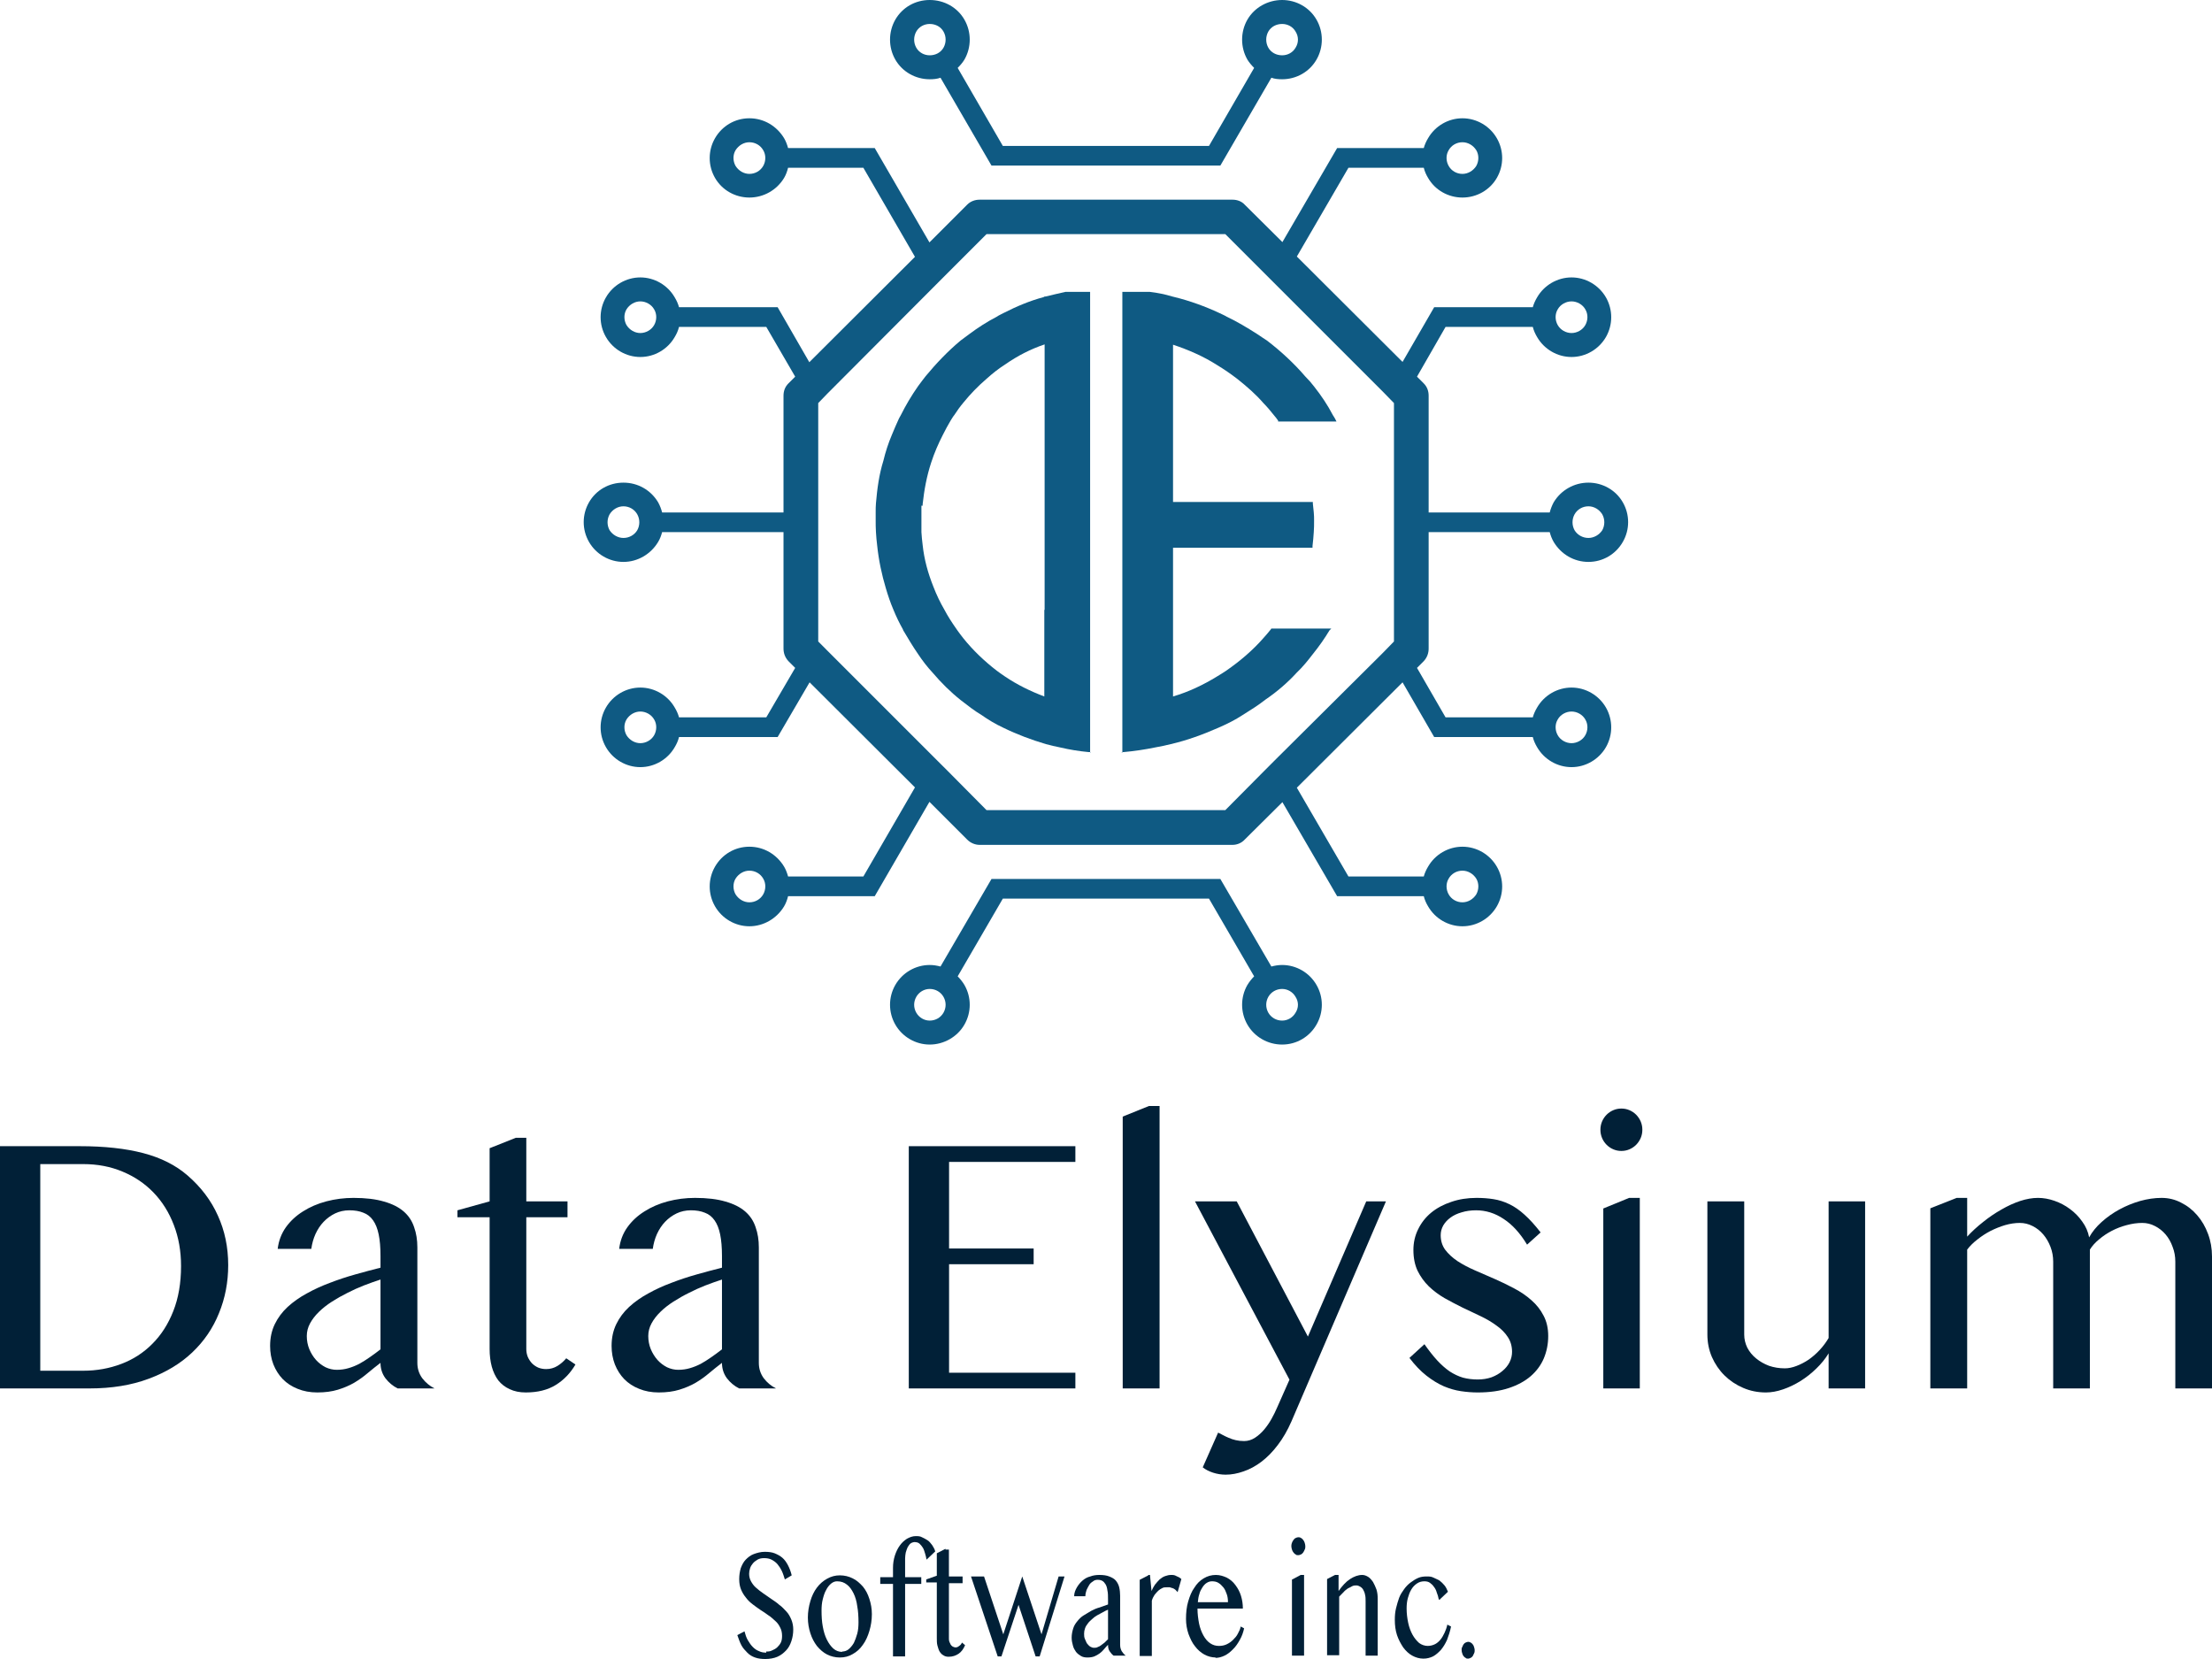 <svg width="72" height="54" viewBox="0 0 72 54" fill="none" xmlns="http://www.w3.org/2000/svg">
<path d="M24.941 53.757C25.001 53.757 25.062 53.757 25.133 53.72C25.193 53.696 25.254 53.66 25.295 53.623C25.345 53.574 25.386 53.526 25.416 53.465C25.446 53.404 25.456 53.331 25.456 53.246C25.456 53.149 25.436 53.052 25.396 52.979C25.355 52.894 25.305 52.821 25.234 52.76C25.163 52.699 25.092 52.626 25.011 52.578C24.93 52.517 24.839 52.456 24.759 52.407C24.668 52.346 24.587 52.286 24.506 52.225C24.425 52.164 24.344 52.091 24.283 52.006C24.212 51.921 24.162 51.836 24.121 51.739C24.081 51.641 24.061 51.532 24.061 51.398C24.061 51.264 24.081 51.155 24.111 51.046C24.152 50.936 24.202 50.839 24.273 50.766C24.344 50.693 24.435 50.62 24.536 50.584C24.637 50.547 24.759 50.511 24.89 50.511C25.011 50.511 25.123 50.523 25.214 50.559C25.305 50.596 25.396 50.644 25.466 50.705C25.537 50.766 25.598 50.851 25.648 50.948C25.699 51.046 25.74 51.155 25.77 51.277L25.547 51.41C25.517 51.313 25.487 51.216 25.446 51.131C25.406 51.046 25.355 50.973 25.305 50.912C25.254 50.851 25.183 50.803 25.113 50.766C25.042 50.73 24.961 50.717 24.87 50.717C24.789 50.717 24.718 50.73 24.657 50.766C24.597 50.803 24.546 50.839 24.506 50.888C24.465 50.936 24.435 50.985 24.415 51.046C24.394 51.106 24.384 51.167 24.384 51.228C24.384 51.313 24.405 51.398 24.445 51.471C24.485 51.544 24.536 51.617 24.607 51.678C24.678 51.739 24.748 51.799 24.839 51.86C24.93 51.921 25.011 51.982 25.102 52.043C25.193 52.103 25.285 52.164 25.365 52.237C25.456 52.298 25.527 52.383 25.598 52.456C25.669 52.529 25.719 52.626 25.76 52.723C25.8 52.821 25.82 52.93 25.82 53.039C25.82 53.173 25.8 53.295 25.76 53.416C25.719 53.538 25.669 53.635 25.588 53.72C25.507 53.805 25.416 53.878 25.305 53.927C25.193 53.976 25.052 54 24.91 54C24.789 54 24.678 53.988 24.576 53.951C24.475 53.915 24.394 53.866 24.324 53.793C24.253 53.72 24.182 53.647 24.131 53.55C24.081 53.453 24.041 53.343 24 53.222L24.233 53.1C24.263 53.21 24.293 53.307 24.344 53.392C24.394 53.477 24.445 53.55 24.506 53.611C24.566 53.672 24.637 53.72 24.708 53.745C24.779 53.781 24.86 53.793 24.941 53.793V53.757Z" fill="#012037"/>
<path d="M27.337 53.951C27.186 53.951 27.044 53.915 26.923 53.854C26.802 53.793 26.69 53.696 26.589 53.574C26.498 53.453 26.427 53.319 26.377 53.161C26.326 53.003 26.296 52.833 26.296 52.65C26.296 52.468 26.326 52.286 26.377 52.115C26.427 51.945 26.498 51.799 26.589 51.678C26.68 51.556 26.791 51.459 26.923 51.386C27.054 51.313 27.186 51.277 27.337 51.277C27.489 51.277 27.631 51.313 27.752 51.374C27.884 51.435 27.985 51.532 28.086 51.641C28.177 51.751 28.248 51.885 28.298 52.043C28.349 52.201 28.379 52.359 28.379 52.541C28.379 52.736 28.349 52.918 28.298 53.088C28.248 53.258 28.177 53.416 28.086 53.538C27.995 53.672 27.884 53.769 27.752 53.842C27.631 53.915 27.489 53.951 27.337 53.951ZM27.408 53.757C27.489 53.757 27.56 53.733 27.621 53.684C27.681 53.635 27.742 53.562 27.793 53.477C27.833 53.392 27.874 53.283 27.904 53.173C27.934 53.064 27.944 52.93 27.944 52.809C27.944 52.626 27.934 52.444 27.904 52.286C27.884 52.128 27.843 51.982 27.782 51.86C27.722 51.739 27.651 51.641 27.57 51.581C27.479 51.508 27.378 51.471 27.247 51.471C27.176 51.471 27.115 51.495 27.054 51.544C26.994 51.593 26.933 51.666 26.892 51.751C26.842 51.836 26.812 51.933 26.781 52.055C26.751 52.164 26.741 52.298 26.741 52.419C26.741 52.602 26.751 52.784 26.781 52.942C26.812 53.112 26.852 53.246 26.913 53.368C26.973 53.489 27.044 53.587 27.125 53.66C27.206 53.733 27.307 53.769 27.418 53.769L27.408 53.757Z" fill="#012037"/>
<path d="M29.755 50.194C29.755 50.194 29.674 50.207 29.633 50.243C29.593 50.28 29.573 50.316 29.542 50.365C29.522 50.413 29.502 50.462 29.482 50.535C29.472 50.596 29.461 50.657 29.461 50.73V51.337H29.987V51.556H29.461V53.915H29.067V51.556H28.652V51.337H29.067V51.033C29.067 50.888 29.087 50.766 29.128 50.632C29.168 50.511 29.219 50.401 29.29 50.304C29.36 50.207 29.431 50.146 29.522 50.085C29.613 50.036 29.704 50 29.805 50C29.876 50 29.947 50 30.008 50.036C30.068 50.061 30.129 50.097 30.19 50.134C30.25 50.17 30.291 50.231 30.341 50.292C30.382 50.353 30.422 50.425 30.442 50.498L30.159 50.766C30.149 50.693 30.129 50.632 30.109 50.559C30.088 50.486 30.068 50.425 30.038 50.377C30.008 50.328 29.967 50.28 29.927 50.243C29.886 50.207 29.826 50.194 29.755 50.194Z" fill="#012037"/>
<path d="M30.776 50.438H30.887V51.313H31.332V51.532H30.887V53.343C30.887 53.343 30.887 53.416 30.908 53.453C30.928 53.489 30.938 53.514 30.948 53.538C30.968 53.562 30.989 53.586 31.019 53.599C31.049 53.611 31.07 53.623 31.1 53.623C31.14 53.623 31.181 53.611 31.221 53.574C31.262 53.55 31.292 53.514 31.312 53.465L31.413 53.55C31.363 53.672 31.292 53.769 31.201 53.83C31.11 53.89 31.009 53.927 30.877 53.927C30.817 53.927 30.756 53.915 30.705 53.878C30.655 53.854 30.614 53.805 30.584 53.757C30.554 53.708 30.534 53.635 30.513 53.562C30.493 53.489 30.493 53.404 30.493 53.319V51.508H30.149V51.41L30.493 51.289V50.559L30.776 50.413V50.438Z" fill="#012037"/>
<path d="M32.03 51.313L32.657 53.197L33.274 51.313L33.901 53.197L34.458 51.313H34.65L33.841 53.915H33.709L33.153 52.237L32.597 53.915H32.475L31.606 51.313H32.03Z" fill="#012037"/>
<path d="M36.248 53.891C36.197 53.854 36.157 53.805 36.116 53.745C36.076 53.684 36.066 53.611 36.066 53.538C36.015 53.587 35.975 53.635 35.934 53.684C35.894 53.733 35.843 53.781 35.793 53.818C35.742 53.854 35.681 53.891 35.621 53.915C35.56 53.939 35.479 53.951 35.398 53.951C35.317 53.951 35.246 53.939 35.186 53.903C35.125 53.866 35.075 53.83 35.024 53.769C34.984 53.708 34.943 53.647 34.923 53.562C34.903 53.489 34.882 53.404 34.882 53.307C34.882 53.197 34.903 53.1 34.933 53.003C34.963 52.906 35.014 52.833 35.075 52.76C35.135 52.687 35.196 52.626 35.277 52.578C35.358 52.529 35.439 52.48 35.52 52.432C35.611 52.383 35.702 52.346 35.793 52.322C35.884 52.286 35.975 52.261 36.066 52.225V52.067C36.066 51.945 36.066 51.848 36.045 51.763C36.035 51.678 36.015 51.617 35.985 51.568C35.955 51.52 35.924 51.483 35.884 51.459C35.843 51.435 35.793 51.422 35.732 51.422C35.671 51.422 35.621 51.435 35.58 51.471C35.54 51.495 35.489 51.532 35.459 51.581C35.429 51.629 35.398 51.69 35.368 51.751C35.348 51.812 35.328 51.885 35.328 51.958H34.963C34.963 51.848 35.004 51.751 35.054 51.666C35.105 51.581 35.166 51.508 35.236 51.447C35.307 51.386 35.388 51.337 35.489 51.313C35.58 51.277 35.681 51.264 35.783 51.264C35.914 51.264 36.015 51.277 36.106 51.313C36.197 51.35 36.268 51.386 36.319 51.447C36.369 51.508 36.41 51.581 36.43 51.666C36.45 51.751 36.46 51.848 36.46 51.945V53.538C36.46 53.623 36.48 53.684 36.511 53.745C36.551 53.805 36.592 53.854 36.642 53.891H36.248ZM36.066 52.395C36.005 52.419 35.955 52.444 35.894 52.48C35.833 52.517 35.773 52.541 35.712 52.578C35.651 52.614 35.6 52.65 35.55 52.699C35.499 52.748 35.449 52.784 35.408 52.845C35.368 52.894 35.338 52.942 35.317 53.003C35.297 53.064 35.287 53.112 35.287 53.173C35.287 53.234 35.287 53.295 35.317 53.356C35.348 53.416 35.358 53.465 35.388 53.502C35.419 53.538 35.449 53.574 35.489 53.599C35.53 53.623 35.57 53.635 35.611 53.635C35.651 53.635 35.691 53.635 35.732 53.611C35.773 53.599 35.813 53.574 35.843 53.55C35.884 53.526 35.914 53.489 35.955 53.465C35.995 53.428 36.025 53.392 36.066 53.356V52.395Z" fill="#012037"/>
<path d="M37.37 51.264H37.431L37.482 51.787C37.512 51.714 37.553 51.641 37.593 51.581C37.644 51.52 37.694 51.459 37.745 51.41C37.805 51.362 37.856 51.325 37.927 51.301C37.998 51.277 38.048 51.264 38.119 51.264C38.179 51.264 38.23 51.264 38.291 51.301C38.352 51.325 38.402 51.35 38.453 51.398L38.331 51.824C38.331 51.824 38.281 51.763 38.25 51.739C38.22 51.714 38.19 51.702 38.159 51.69C38.129 51.69 38.099 51.666 38.068 51.666C38.038 51.666 38.008 51.666 37.977 51.666C37.927 51.666 37.876 51.666 37.836 51.69C37.785 51.714 37.745 51.739 37.704 51.775C37.664 51.812 37.623 51.86 37.583 51.909C37.542 51.97 37.512 52.03 37.492 52.103V53.903H37.097V51.422L37.38 51.277L37.37 51.264Z" fill="#012037"/>
<path d="M39.575 53.951C39.444 53.951 39.312 53.915 39.201 53.854C39.09 53.793 38.978 53.696 38.898 53.587C38.807 53.477 38.746 53.343 38.685 53.185C38.635 53.039 38.604 52.869 38.604 52.699C38.604 52.492 38.624 52.298 38.675 52.128C38.726 51.958 38.786 51.799 38.877 51.678C38.958 51.544 39.059 51.447 39.181 51.374C39.302 51.301 39.434 51.264 39.575 51.264C39.707 51.264 39.818 51.301 39.929 51.35C40.041 51.41 40.132 51.483 40.212 51.593C40.293 51.702 40.354 51.812 40.394 51.945C40.435 52.079 40.455 52.213 40.455 52.359H38.978C38.978 52.529 38.999 52.687 39.029 52.845C39.059 52.991 39.11 53.125 39.171 53.234C39.231 53.343 39.302 53.428 39.393 53.489C39.484 53.55 39.575 53.574 39.676 53.574C39.757 53.574 39.838 53.562 39.919 53.526C40 53.489 40.071 53.441 40.132 53.38C40.192 53.319 40.253 53.258 40.293 53.173C40.334 53.1 40.374 53.015 40.384 52.942L40.496 53.003C40.465 53.137 40.425 53.258 40.354 53.38C40.293 53.489 40.222 53.599 40.132 53.684C40.051 53.769 39.96 53.842 39.858 53.891C39.757 53.939 39.656 53.964 39.555 53.964L39.575 53.951ZM39.97 52.152C39.97 52.055 39.96 51.97 39.929 51.885C39.899 51.799 39.868 51.727 39.818 51.666C39.767 51.605 39.717 51.556 39.656 51.52C39.596 51.483 39.525 51.471 39.454 51.471C39.393 51.471 39.343 51.483 39.282 51.52C39.221 51.556 39.181 51.605 39.14 51.666C39.1 51.727 39.059 51.799 39.039 51.885C39.009 51.97 38.999 52.055 38.989 52.152H39.97Z" fill="#012037"/>
<path d="M42.033 50.328C42.033 50.328 42.033 50.255 42.053 50.219C42.063 50.182 42.083 50.158 42.104 50.122C42.124 50.097 42.144 50.073 42.175 50.061C42.205 50.049 42.225 50.037 42.255 50.037C42.286 50.037 42.316 50.037 42.346 50.061C42.377 50.073 42.397 50.097 42.417 50.122C42.437 50.146 42.458 50.182 42.468 50.219C42.478 50.255 42.488 50.292 42.488 50.328C42.488 50.365 42.488 50.401 42.468 50.438C42.458 50.474 42.437 50.499 42.417 50.535C42.397 50.559 42.377 50.584 42.346 50.596C42.316 50.608 42.296 50.62 42.255 50.62C42.215 50.62 42.195 50.62 42.175 50.596C42.144 50.584 42.124 50.559 42.104 50.535C42.083 50.511 42.063 50.474 42.053 50.438C42.043 50.401 42.033 50.365 42.033 50.328ZM42.063 51.41L42.336 51.264H42.447V53.891H42.053V51.41H42.063Z" fill="#012037"/>
<path d="M43.459 51.264H43.57V51.787C43.691 51.617 43.813 51.483 43.944 51.398C44.076 51.313 44.207 51.264 44.339 51.264C44.41 51.264 44.47 51.289 44.531 51.325C44.592 51.362 44.642 51.422 44.693 51.495C44.733 51.568 44.774 51.654 44.804 51.739C44.834 51.836 44.844 51.933 44.844 52.043V53.891H44.45V52.128C44.45 52.043 44.45 51.97 44.43 51.897C44.42 51.836 44.389 51.775 44.369 51.739C44.339 51.69 44.309 51.666 44.268 51.641C44.228 51.617 44.187 51.605 44.147 51.605C44.106 51.605 44.066 51.605 44.015 51.629C43.975 51.654 43.924 51.678 43.874 51.702C43.823 51.739 43.772 51.775 43.732 51.824C43.681 51.872 43.641 51.921 43.59 51.97V53.878H43.196V51.398L43.479 51.252L43.459 51.264Z" fill="#012037"/>
<path d="M46.827 52.042C46.817 51.982 46.797 51.909 46.766 51.836C46.746 51.763 46.716 51.702 46.675 51.653C46.635 51.593 46.594 51.556 46.544 51.52C46.493 51.483 46.432 51.471 46.362 51.471C46.27 51.471 46.19 51.495 46.119 51.544C46.048 51.593 45.987 51.653 45.937 51.739C45.886 51.824 45.856 51.909 45.825 52.018C45.795 52.127 45.785 52.237 45.785 52.358C45.785 52.517 45.805 52.675 45.836 52.821C45.866 52.966 45.917 53.1 45.977 53.209C46.038 53.319 46.109 53.404 46.19 53.477C46.27 53.538 46.372 53.574 46.473 53.574C46.564 53.574 46.645 53.55 46.716 53.514C46.786 53.477 46.837 53.428 46.888 53.368C46.938 53.307 46.978 53.234 47.019 53.149C47.059 53.064 47.09 52.978 47.11 52.881L47.231 52.942C47.201 53.1 47.15 53.246 47.1 53.38C47.039 53.514 46.978 53.611 46.898 53.708C46.817 53.793 46.736 53.866 46.645 53.915C46.544 53.963 46.443 53.988 46.331 53.988C46.2 53.988 46.078 53.951 45.967 53.89C45.856 53.83 45.755 53.732 45.674 53.623C45.593 53.501 45.522 53.368 45.472 53.222C45.421 53.064 45.401 52.906 45.401 52.723C45.401 52.59 45.411 52.468 45.441 52.346C45.472 52.225 45.502 52.115 45.542 52.006C45.583 51.897 45.644 51.811 45.704 51.726C45.765 51.641 45.836 51.568 45.917 51.508C45.998 51.447 46.078 51.398 46.159 51.362C46.24 51.325 46.341 51.313 46.432 51.313C46.513 51.313 46.584 51.313 46.655 51.349C46.726 51.386 46.797 51.41 46.857 51.447C46.918 51.495 46.968 51.544 47.019 51.605C47.069 51.666 47.1 51.738 47.13 51.811L46.847 52.079L46.827 52.042Z" fill="#012037"/>
<path d="M47.788 53.441C47.788 53.441 47.838 53.441 47.868 53.465C47.899 53.477 47.919 53.501 47.939 53.526C47.96 53.55 47.97 53.574 47.98 53.611C47.99 53.647 48 53.672 48 53.708C48 53.745 48 53.781 47.98 53.818C47.96 53.854 47.949 53.878 47.939 53.903C47.919 53.927 47.899 53.951 47.868 53.963C47.838 53.976 47.818 53.988 47.788 53.988C47.757 53.988 47.727 53.988 47.707 53.963C47.676 53.951 47.656 53.927 47.636 53.903C47.616 53.878 47.606 53.854 47.596 53.818C47.585 53.781 47.575 53.757 47.575 53.708C47.575 53.672 47.575 53.635 47.596 53.611C47.606 53.574 47.626 53.55 47.636 53.526C47.656 53.501 47.676 53.477 47.707 53.465C47.737 53.453 47.757 53.441 47.788 53.441Z" fill="#012037"/>
<path d="M0 37.308H2.599C3.399 37.308 4.087 37.383 4.664 37.534C5.24 37.685 5.72 37.927 6.104 38.26C6.543 38.64 6.873 39.076 7.092 39.568C7.316 40.059 7.428 40.597 7.428 41.179C7.428 41.734 7.328 42.256 7.128 42.743C6.932 43.231 6.642 43.657 6.257 44.022C5.877 44.383 5.405 44.668 4.84 44.878C4.279 45.088 3.636 45.193 2.911 45.193H0V37.308ZM1.311 44.617H2.705C3.144 44.617 3.558 44.543 3.946 44.396C4.334 44.25 4.671 44.032 4.958 43.742C5.248 43.453 5.475 43.098 5.64 42.678C5.808 42.254 5.893 41.764 5.893 41.209C5.893 40.721 5.814 40.276 5.657 39.871C5.501 39.463 5.281 39.112 4.999 38.819C4.716 38.525 4.379 38.297 3.987 38.135C3.599 37.972 3.174 37.891 2.711 37.891H1.311V44.617Z" fill="#012037"/>
<path d="M12.944 45.193C12.787 45.114 12.654 45.003 12.544 44.86C12.438 44.714 12.385 44.547 12.385 44.361C12.244 44.468 12.105 44.579 11.968 44.694C11.834 44.809 11.687 44.914 11.527 45.009C11.37 45.1 11.193 45.175 10.997 45.235C10.805 45.294 10.582 45.324 10.327 45.324C10.092 45.324 9.878 45.284 9.686 45.205C9.498 45.13 9.337 45.025 9.204 44.89C9.074 44.755 8.972 44.595 8.898 44.408C8.827 44.222 8.792 44.022 8.792 43.808C8.792 43.546 8.843 43.31 8.945 43.1C9.047 42.89 9.186 42.704 9.362 42.541C9.543 42.375 9.751 42.228 9.986 42.101C10.221 41.97 10.472 41.855 10.739 41.756C11.005 41.653 11.28 41.562 11.562 41.483C11.844 41.403 12.119 41.33 12.385 41.263V40.882C12.385 40.605 12.366 40.371 12.326 40.18C12.287 39.99 12.226 39.837 12.144 39.722C12.062 39.604 11.956 39.52 11.826 39.473C11.701 39.421 11.55 39.395 11.374 39.395C11.205 39.395 11.05 39.429 10.909 39.496C10.768 39.564 10.643 39.655 10.533 39.77C10.427 39.881 10.339 40.014 10.268 40.169C10.201 40.319 10.156 40.48 10.133 40.65H9.039C9.07 40.389 9.159 40.155 9.304 39.949C9.453 39.742 9.639 39.57 9.862 39.431C10.086 39.288 10.339 39.179 10.621 39.104C10.907 39.029 11.203 38.991 11.509 38.991C11.901 38.991 12.23 39.031 12.497 39.11C12.764 39.185 12.977 39.292 13.138 39.431C13.299 39.57 13.412 39.74 13.479 39.943C13.55 40.141 13.585 40.361 13.585 40.603V44.361C13.585 44.547 13.638 44.714 13.744 44.86C13.854 45.003 13.987 45.114 14.144 45.193H12.944ZM12.385 41.649C12.213 41.705 12.034 41.768 11.85 41.839C11.666 41.911 11.485 41.992 11.309 42.083C11.133 42.17 10.964 42.266 10.803 42.369C10.643 42.472 10.501 42.583 10.38 42.702C10.258 42.821 10.162 42.946 10.092 43.076C10.021 43.207 9.986 43.344 9.986 43.487C9.986 43.637 10.013 43.78 10.068 43.915C10.123 44.046 10.195 44.163 10.286 44.266C10.376 44.365 10.48 44.444 10.597 44.504C10.715 44.559 10.837 44.587 10.962 44.587C11.095 44.587 11.223 44.569 11.344 44.533C11.466 44.498 11.583 44.45 11.697 44.391C11.811 44.327 11.925 44.256 12.038 44.176C12.152 44.097 12.268 44.012 12.385 43.921V41.649Z" fill="#012037"/>
<path d="M16.79 37.035H17.131V39.104H18.472V39.621H17.131V43.909C17.131 44 17.147 44.085 17.178 44.164C17.213 44.244 17.259 44.313 17.313 44.373C17.372 44.432 17.441 44.48 17.519 44.515C17.598 44.547 17.684 44.563 17.778 44.563C17.911 44.563 18.033 44.529 18.143 44.462C18.252 44.395 18.348 44.311 18.431 44.212L18.731 44.414C18.566 44.696 18.352 44.918 18.09 45.08C17.827 45.243 17.502 45.324 17.113 45.324C16.913 45.324 16.739 45.288 16.59 45.217C16.441 45.15 16.318 45.054 16.22 44.932C16.125 44.805 16.055 44.656 16.008 44.486C15.961 44.311 15.937 44.119 15.937 43.909V39.621H14.89V39.395L15.937 39.104V37.374L16.79 37.035Z" fill="#012037"/>
<path d="M24.059 45.193C23.902 45.114 23.769 45.003 23.659 44.86C23.553 44.714 23.5 44.547 23.5 44.361C23.359 44.468 23.22 44.579 23.083 44.694C22.949 44.809 22.802 44.914 22.642 45.009C22.485 45.1 22.308 45.175 22.112 45.235C21.92 45.294 21.697 45.324 21.442 45.324C21.207 45.324 20.993 45.284 20.801 45.205C20.613 45.13 20.452 45.025 20.319 44.89C20.189 44.755 20.087 44.595 20.013 44.408C19.942 44.222 19.907 44.022 19.907 43.808C19.907 43.546 19.958 43.31 20.06 43.1C20.162 42.89 20.301 42.704 20.477 42.541C20.658 42.375 20.866 42.228 21.101 42.101C21.336 41.97 21.587 41.855 21.854 41.756C22.12 41.653 22.395 41.562 22.677 41.483C22.959 41.403 23.233 41.33 23.5 41.263V40.882C23.5 40.605 23.48 40.371 23.441 40.18C23.402 39.99 23.341 39.837 23.259 39.722C23.177 39.604 23.071 39.52 22.941 39.473C22.816 39.421 22.665 39.395 22.489 39.395C22.32 39.395 22.165 39.429 22.024 39.496C21.883 39.564 21.757 39.655 21.648 39.77C21.542 39.881 21.454 40.014 21.383 40.169C21.316 40.319 21.271 40.48 21.248 40.65H20.154C20.185 40.389 20.273 40.155 20.419 39.949C20.567 39.742 20.754 39.57 20.977 39.431C21.201 39.288 21.454 39.179 21.736 39.104C22.022 39.029 22.318 38.991 22.624 38.991C23.016 38.991 23.345 39.031 23.612 39.11C23.878 39.185 24.092 39.292 24.253 39.431C24.414 39.57 24.527 39.74 24.594 39.943C24.665 40.141 24.7 40.361 24.7 40.603V44.361C24.7 44.547 24.753 44.714 24.859 44.86C24.968 45.003 25.102 45.114 25.259 45.193H24.059ZM23.5 41.649C23.328 41.705 23.149 41.768 22.965 41.839C22.781 41.911 22.6 41.992 22.424 42.083C22.247 42.17 22.079 42.266 21.918 42.369C21.757 42.472 21.616 42.583 21.495 42.702C21.373 42.821 21.277 42.946 21.207 43.076C21.136 43.207 21.101 43.344 21.101 43.487C21.101 43.637 21.128 43.78 21.183 43.915C21.238 44.046 21.311 44.163 21.401 44.266C21.491 44.365 21.595 44.444 21.712 44.504C21.83 44.559 21.951 44.587 22.077 44.587C22.21 44.587 22.338 44.569 22.459 44.533C22.581 44.498 22.698 44.45 22.812 44.391C22.926 44.327 23.04 44.256 23.153 44.176C23.267 44.097 23.383 44.012 23.5 43.921V41.649Z" fill="#012037"/>
<path d="M35.003 37.308V37.82H30.892V40.638H33.645V41.15H30.892V44.682H35.003V45.193H29.581V37.308H35.003Z" fill="#012037"/>
<path d="M37.744 45.193H36.544V36.345L37.397 36H37.744V45.193Z" fill="#012037"/>
<path d="M39.649 46.632C39.696 46.652 39.747 46.678 39.802 46.71C39.861 46.741 39.923 46.771 39.99 46.799C40.061 46.831 40.137 46.856 40.22 46.876C40.302 46.896 40.394 46.906 40.496 46.906C40.621 46.906 40.739 46.87 40.849 46.799C40.959 46.727 41.059 46.638 41.149 46.531C41.239 46.424 41.319 46.307 41.39 46.18C41.46 46.053 41.519 45.935 41.566 45.824L41.972 44.908L38.896 39.104H40.255L42.572 43.505L44.471 39.104H45.112L42.037 46.264C41.907 46.561 41.758 46.819 41.59 47.037C41.425 47.255 41.249 47.435 41.06 47.578C40.872 47.721 40.678 47.826 40.478 47.893C40.278 47.964 40.084 48 39.896 48C39.755 48 39.618 47.978 39.484 47.935C39.351 47.891 39.239 47.834 39.149 47.762L39.649 46.632Z" fill="#012037"/>
<path d="M48.1 44.902C48.261 44.902 48.41 44.878 48.547 44.831C48.684 44.779 48.802 44.712 48.9 44.628C49.002 44.545 49.08 44.45 49.135 44.343C49.19 44.232 49.217 44.119 49.217 44.004C49.217 43.818 49.17 43.655 49.076 43.516C48.986 43.378 48.864 43.255 48.712 43.148C48.563 43.037 48.392 42.936 48.2 42.844C48.008 42.753 47.812 42.66 47.612 42.565C47.412 42.466 47.216 42.363 47.024 42.256C46.832 42.145 46.659 42.016 46.506 41.869C46.357 41.722 46.236 41.554 46.142 41.364C46.051 41.169 46.006 40.944 46.006 40.686C46.006 40.444 46.057 40.22 46.159 40.014C46.261 39.804 46.402 39.623 46.583 39.473C46.767 39.322 46.985 39.205 47.236 39.122C47.486 39.035 47.761 38.991 48.059 38.991C48.259 38.991 48.445 39.005 48.617 39.033C48.79 39.06 48.959 39.114 49.123 39.193C49.292 39.273 49.459 39.388 49.623 39.538C49.788 39.685 49.962 39.877 50.147 40.115L49.706 40.513C49.478 40.137 49.223 39.857 48.941 39.675C48.663 39.489 48.365 39.395 48.047 39.395C47.874 39.395 47.718 39.417 47.577 39.461C47.435 39.501 47.314 39.558 47.212 39.633C47.114 39.705 47.035 39.79 46.977 39.889C46.922 39.988 46.894 40.093 46.894 40.204C46.894 40.386 46.943 40.545 47.041 40.68C47.143 40.815 47.277 40.938 47.441 41.049C47.606 41.156 47.792 41.255 48 41.346C48.212 41.437 48.425 41.53 48.641 41.625C48.861 41.721 49.074 41.824 49.282 41.935C49.494 42.046 49.682 42.174 49.847 42.321C50.011 42.464 50.143 42.63 50.241 42.821C50.343 43.011 50.394 43.233 50.394 43.487C50.394 43.744 50.346 43.986 50.252 44.212C50.158 44.434 50.015 44.628 49.823 44.795C49.635 44.957 49.398 45.086 49.111 45.181C48.825 45.276 48.488 45.324 48.1 45.324C47.923 45.324 47.741 45.31 47.553 45.282C47.369 45.255 47.183 45.201 46.994 45.122C46.806 45.039 46.618 44.924 46.43 44.777C46.242 44.63 46.057 44.438 45.877 44.2L46.365 43.754C46.51 43.96 46.649 44.137 46.783 44.283C46.916 44.426 47.051 44.545 47.188 44.64C47.33 44.731 47.473 44.799 47.618 44.842C47.767 44.882 47.928 44.902 48.1 44.902Z" fill="#012037"/>
<path d="M52.187 39.336L53.028 38.991H53.375V45.193H52.187V39.336ZM52.093 36.773C52.093 36.678 52.111 36.589 52.146 36.505C52.181 36.422 52.23 36.349 52.293 36.285C52.356 36.222 52.428 36.172 52.511 36.137C52.593 36.101 52.681 36.083 52.775 36.083C52.869 36.083 52.958 36.101 53.04 36.137C53.122 36.172 53.195 36.222 53.258 36.285C53.32 36.349 53.369 36.422 53.405 36.505C53.44 36.589 53.458 36.678 53.458 36.773C53.458 36.868 53.44 36.957 53.405 37.041C53.369 37.124 53.32 37.197 53.258 37.261C53.195 37.324 53.122 37.374 53.04 37.409C52.958 37.445 52.869 37.463 52.775 37.463C52.681 37.463 52.593 37.445 52.511 37.409C52.428 37.374 52.356 37.324 52.293 37.261C52.23 37.197 52.181 37.124 52.146 37.041C52.111 36.957 52.093 36.868 52.093 36.773Z" fill="#012037"/>
<path d="M56.774 39.104V43.439C56.774 43.59 56.808 43.732 56.874 43.867C56.945 44.002 57.041 44.119 57.163 44.218C57.284 44.317 57.423 44.396 57.58 44.456C57.741 44.511 57.913 44.539 58.097 44.539C58.215 44.539 58.341 44.513 58.474 44.462C58.611 44.41 58.744 44.341 58.874 44.254C59.003 44.163 59.123 44.057 59.233 43.939C59.346 43.816 59.442 43.687 59.521 43.552V39.104H60.709V45.193H59.521V44.051C59.415 44.226 59.282 44.391 59.121 44.545C58.964 44.7 58.793 44.834 58.609 44.95C58.425 45.064 58.235 45.156 58.039 45.223C57.843 45.29 57.657 45.324 57.48 45.324C57.217 45.324 56.97 45.275 56.739 45.175C56.508 45.076 56.306 44.941 56.133 44.771C55.961 44.601 55.824 44.4 55.722 44.17C55.624 43.941 55.575 43.697 55.575 43.439V39.104H56.774Z" fill="#012037"/>
<path d="M63.69 38.991H64.031V40.252C64.184 40.085 64.357 39.927 64.549 39.776C64.741 39.621 64.939 39.487 65.143 39.372C65.347 39.253 65.551 39.16 65.754 39.092C65.958 39.025 66.152 38.991 66.337 38.991C66.513 38.991 66.692 39.023 66.872 39.086C67.056 39.15 67.225 39.239 67.378 39.354C67.534 39.469 67.668 39.606 67.778 39.764C67.891 39.919 67.966 40.089 68.001 40.276C68.099 40.097 68.234 39.931 68.407 39.776C68.583 39.617 68.777 39.481 68.989 39.366C69.201 39.251 69.424 39.16 69.659 39.092C69.899 39.025 70.132 38.991 70.359 38.991C70.587 38.991 70.798 39.043 70.994 39.146C71.194 39.245 71.369 39.382 71.518 39.556C71.667 39.727 71.784 39.929 71.871 40.163C71.957 40.392 72 40.638 72 40.9V45.193H70.806V41.066C70.806 40.896 70.777 40.735 70.718 40.585C70.663 40.43 70.587 40.295 70.489 40.18C70.391 40.065 70.275 39.974 70.142 39.907C70.012 39.839 69.875 39.806 69.73 39.806C69.565 39.806 69.397 39.83 69.224 39.877C69.056 39.921 68.895 39.982 68.742 40.061C68.589 40.141 68.45 40.234 68.324 40.341C68.199 40.444 68.099 40.555 68.025 40.674V45.193H66.831V41.066C66.831 40.896 66.801 40.735 66.743 40.585C66.684 40.43 66.605 40.295 66.507 40.18C66.409 40.065 66.294 39.974 66.16 39.907C66.027 39.839 65.888 39.806 65.743 39.806C65.59 39.806 65.431 39.83 65.266 39.877C65.106 39.925 64.947 39.988 64.79 40.067C64.637 40.147 64.494 40.24 64.361 40.347C64.227 40.45 64.118 40.559 64.031 40.674V45.193H62.832V39.33L63.69 38.991Z" fill="#012037"/>
<path d="M52.822 16.35C52.593 15.95 52.163 15.71 51.703 15.71C51.242 15.71 50.812 15.95 50.572 16.35C50.513 16.46 50.472 16.57 50.443 16.68H46.502V12.88C46.502 12.73 46.453 12.59 46.343 12.48L46.123 12.26L47.053 10.64H49.892C49.922 10.76 49.972 10.87 50.032 10.97C50.263 11.37 50.693 11.62 51.153 11.62C51.612 11.62 52.042 11.37 52.273 10.97C52.502 10.57 52.502 10.08 52.273 9.68C52.042 9.28 51.612 9.03 51.153 9.03C50.693 9.03 50.263 9.28 50.032 9.68C49.972 9.78 49.922 9.89 49.892 10H46.682L45.653 11.78L45.572 11.7L42.212 8.35L43.892 5.46H46.343C46.373 5.58 46.422 5.69 46.483 5.79C46.712 6.19 47.142 6.43 47.602 6.43C48.062 6.43 48.492 6.19 48.722 5.79C48.953 5.39 48.953 4.9 48.722 4.5C48.492 4.1 48.062 3.85 47.602 3.85C47.142 3.85 46.712 4.1 46.483 4.5C46.422 4.6 46.373 4.71 46.343 4.82H43.523L41.742 7.88L41.722 7.86L40.513 6.66C40.413 6.55 40.263 6.5 40.123 6.5H31.883C31.742 6.5 31.593 6.55 31.483 6.66L30.253 7.89L28.473 4.82H25.652C25.622 4.71 25.582 4.6 25.523 4.5C25.282 4.1 24.863 3.85 24.392 3.85C23.922 3.85 23.503 4.1 23.273 4.5C23.043 4.9 23.043 5.39 23.273 5.79C23.503 6.19 23.933 6.43 24.392 6.43C24.852 6.43 25.282 6.19 25.523 5.79C25.582 5.69 25.622 5.58 25.652 5.46H28.102L29.782 8.36L26.433 11.7L26.343 11.79L25.312 10H22.102C22.073 9.89 22.023 9.78 21.962 9.68C21.733 9.28 21.302 9.03 20.843 9.03C20.383 9.03 19.953 9.28 19.723 9.68C19.492 10.08 19.492 10.57 19.723 10.97C19.953 11.37 20.383 11.62 20.843 11.62C21.302 11.62 21.733 11.37 21.962 10.97C22.023 10.87 22.073 10.76 22.102 10.64H24.942L25.883 12.26L25.663 12.48C25.552 12.59 25.503 12.73 25.503 12.88V16.68H21.552C21.523 16.57 21.483 16.46 21.422 16.35C21.183 15.95 20.762 15.71 20.293 15.71C19.823 15.71 19.402 15.95 19.172 16.35C18.942 16.75 18.942 17.24 19.172 17.64C19.402 18.04 19.832 18.29 20.293 18.29C20.753 18.29 21.183 18.04 21.422 17.64C21.483 17.54 21.523 17.43 21.552 17.32H25.503V21.11C25.503 21.26 25.552 21.4 25.663 21.52L25.883 21.74L24.942 23.35H22.102C22.073 23.24 22.023 23.13 21.962 23.03C21.733 22.63 21.302 22.38 20.843 22.38C20.383 22.38 19.953 22.63 19.723 23.03C19.492 23.43 19.492 23.92 19.723 24.32C19.953 24.72 20.383 24.97 20.843 24.97C21.302 24.97 21.733 24.72 21.962 24.32C22.023 24.22 22.073 24.11 22.102 23.99H25.312L26.352 22.21L26.433 22.29L29.782 25.63L28.102 28.53H25.652C25.622 28.42 25.582 28.31 25.523 28.21C25.282 27.81 24.863 27.56 24.392 27.56C23.922 27.56 23.503 27.81 23.273 28.21C23.043 28.61 23.043 29.1 23.273 29.5C23.503 29.9 23.933 30.15 24.392 30.15C24.852 30.15 25.282 29.9 25.523 29.5C25.582 29.4 25.622 29.29 25.652 29.17H28.473L30.253 26.1L31.483 27.33C31.593 27.44 31.742 27.5 31.883 27.5H40.123C40.263 27.5 40.413 27.44 40.513 27.33L41.742 26.11L43.523 29.17H46.343C46.373 29.29 46.422 29.4 46.483 29.5C46.712 29.9 47.142 30.15 47.602 30.15C48.062 30.15 48.492 29.9 48.722 29.5C48.953 29.1 48.953 28.61 48.722 28.21C48.492 27.81 48.062 27.56 47.602 27.56C47.142 27.56 46.712 27.81 46.483 28.21C46.422 28.31 46.373 28.42 46.343 28.53H43.892L42.212 25.64L45.572 22.29L45.653 22.21L46.682 23.99H49.892C49.922 24.11 49.972 24.22 50.032 24.32C50.263 24.72 50.693 24.97 51.153 24.97C51.612 24.97 52.042 24.72 52.273 24.32C52.502 23.92 52.502 23.43 52.273 23.03C52.042 22.63 51.612 22.38 51.153 22.38C50.693 22.38 50.263 22.63 50.032 23.03C49.972 23.13 49.922 23.24 49.892 23.35H47.053L46.123 21.74L46.343 21.52C46.453 21.4 46.502 21.26 46.502 21.11V17.32H50.443C50.472 17.43 50.513 17.54 50.572 17.64C50.812 18.04 51.233 18.29 51.703 18.29C52.172 18.29 52.593 18.04 52.822 17.64C53.053 17.24 53.053 16.75 52.822 16.35ZM50.703 10.07C50.792 9.91 50.972 9.81 51.153 9.81C51.333 9.81 51.513 9.91 51.602 10.07C51.693 10.22 51.693 10.42 51.602 10.58C51.513 10.74 51.333 10.84 51.153 10.84C50.972 10.84 50.792 10.74 50.703 10.58C50.612 10.42 50.612 10.22 50.703 10.07ZM47.153 4.89C47.242 4.73 47.413 4.63 47.602 4.63C47.782 4.63 47.953 4.73 48.053 4.89C48.142 5.04 48.142 5.24 48.053 5.4C47.953 5.56 47.782 5.66 47.602 5.66C47.413 5.66 47.242 5.56 47.153 5.4C47.062 5.24 47.062 5.04 47.153 4.89ZM24.843 5.4C24.753 5.56 24.582 5.66 24.392 5.66C24.212 5.66 24.043 5.56 23.942 5.4C23.852 5.24 23.852 5.04 23.942 4.89C24.043 4.73 24.212 4.63 24.392 4.63C24.582 4.63 24.753 4.73 24.843 4.89C24.933 5.04 24.933 5.24 24.843 5.4ZM21.293 10.58C21.203 10.74 21.023 10.84 20.843 10.84C20.663 10.84 20.492 10.74 20.392 10.58C20.302 10.42 20.302 10.22 20.392 10.07C20.492 9.91 20.663 9.81 20.843 9.81C21.023 9.81 21.203 9.91 21.293 10.07C21.383 10.22 21.383 10.42 21.293 10.58ZM20.742 17.26C20.652 17.41 20.483 17.51 20.293 17.51C20.113 17.51 19.942 17.41 19.843 17.26C19.753 17.1 19.753 16.9 19.843 16.74C19.942 16.58 20.113 16.48 20.293 16.48C20.483 16.48 20.652 16.58 20.742 16.74C20.832 16.9 20.832 17.1 20.742 17.26ZM21.293 23.93C21.203 24.09 21.023 24.19 20.843 24.19C20.663 24.19 20.492 24.09 20.392 23.93C20.302 23.77 20.302 23.57 20.392 23.42C20.492 23.26 20.663 23.16 20.843 23.16C21.023 23.16 21.203 23.26 21.293 23.42C21.383 23.57 21.383 23.77 21.293 23.93ZM24.843 29.11C24.753 29.27 24.582 29.37 24.392 29.37C24.212 29.37 24.043 29.27 23.942 29.11C23.852 28.95 23.852 28.75 23.942 28.6C24.043 28.44 24.212 28.34 24.392 28.34C24.582 28.34 24.753 28.44 24.843 28.6C24.933 28.75 24.933 28.95 24.843 29.11ZM47.153 28.6C47.242 28.44 47.413 28.34 47.602 28.34C47.782 28.34 47.953 28.44 48.053 28.6C48.142 28.75 48.142 28.95 48.053 29.11C47.953 29.27 47.782 29.37 47.602 29.37C47.413 29.37 47.242 29.27 47.153 29.11C47.062 28.95 47.062 28.75 47.153 28.6ZM50.703 23.42C50.792 23.26 50.972 23.16 51.153 23.16C51.333 23.16 51.513 23.26 51.602 23.42C51.693 23.57 51.693 23.77 51.602 23.93C51.513 24.09 51.333 24.19 51.153 24.19C50.972 24.19 50.792 24.09 50.703 23.93C50.612 23.77 50.612 23.57 50.703 23.42ZM45.373 20.45V20.88L45.062 21.2L44.983 21.28L41.623 24.62L41.602 24.64L41.153 25.09L41.133 25.11L39.883 26.37H32.112L30.863 25.11L30.843 25.09L30.372 24.62L26.942 21.19L26.633 20.88V13.12L26.933 12.81L27.023 12.72L30.363 9.37L30.832 8.9L32.112 7.62H39.883L41.163 8.9L41.633 9.37L44.983 12.72L45.062 12.8L45.373 13.12V20.45ZM52.153 17.26C52.053 17.41 51.883 17.51 51.703 17.51C51.513 17.51 51.343 17.41 51.252 17.26C51.163 17.1 51.163 16.9 51.252 16.74C51.343 16.58 51.513 16.48 51.703 16.48C51.883 16.48 52.053 16.58 52.153 16.74C52.242 16.9 52.242 17.1 52.153 17.26Z" fill="#0F5A83"/>
<path d="M41.733 31.41C41.612 31.41 41.492 31.43 41.383 31.46L39.722 28.61H32.273L30.613 31.46C30.503 31.43 30.383 31.41 30.262 31.41C29.802 31.41 29.372 31.66 29.142 32.06C28.913 32.46 28.913 32.95 29.142 33.35C29.372 33.75 29.802 34 30.262 34C30.723 34 31.163 33.75 31.392 33.35C31.622 32.95 31.622 32.46 31.392 32.06C31.332 31.96 31.253 31.86 31.172 31.78L32.642 29.25H39.352L40.822 31.78C40.742 31.86 40.663 31.96 40.602 32.06C40.373 32.46 40.373 32.95 40.602 33.35C40.833 33.75 41.263 34 41.733 34C42.203 34 42.623 33.75 42.852 33.35C43.083 32.95 43.083 32.46 42.852 32.06C42.623 31.66 42.193 31.41 41.733 31.41ZM30.712 32.96C30.622 33.12 30.453 33.22 30.262 33.22C30.082 33.22 29.913 33.12 29.823 32.96C29.733 32.8 29.733 32.61 29.823 32.45C29.913 32.29 30.082 32.19 30.262 32.19C30.453 32.19 30.622 32.29 30.712 32.45C30.802 32.61 30.802 32.8 30.712 32.96ZM42.172 32.96C42.083 33.12 41.913 33.22 41.733 33.22C41.542 33.22 41.373 33.12 41.282 32.96C41.193 32.8 41.193 32.61 41.282 32.45C41.373 32.29 41.542 32.19 41.733 32.19C41.913 32.19 42.083 32.29 42.172 32.45C42.273 32.61 42.273 32.8 42.172 32.96Z" fill="#0F5A83"/>
<path d="M30.262 2.58C30.383 2.58 30.503 2.57 30.613 2.53L32.273 5.39H39.722L41.383 2.53C41.492 2.57 41.612 2.58 41.733 2.58C42.193 2.58 42.623 2.34 42.852 1.94C43.083 1.54 43.083 1.04 42.852 0.64C42.623 0.24 42.193 0 41.733 0C41.273 0 40.833 0.24 40.602 0.64C40.373 1.04 40.373 1.54 40.602 1.94C40.663 2.04 40.742 2.13 40.822 2.21L39.352 4.75H32.642L31.172 2.21C31.253 2.13 31.332 2.04 31.392 1.94C31.622 1.54 31.622 1.04 31.392 0.64C31.163 0.24 30.733 0 30.262 0C29.793 0 29.372 0.24 29.142 0.64C28.913 1.04 28.913 1.54 29.142 1.94C29.372 2.34 29.802 2.58 30.262 2.58ZM41.282 1.03C41.373 0.87 41.542 0.78 41.733 0.78C41.913 0.78 42.083 0.87 42.172 1.03C42.273 1.19 42.273 1.39 42.172 1.55C42.083 1.71 41.913 1.8 41.733 1.8C41.542 1.8 41.373 1.71 41.282 1.55C41.193 1.39 41.193 1.19 41.282 1.03ZM29.823 1.03C29.913 0.87 30.082 0.78 30.262 0.78C30.453 0.78 30.622 0.87 30.712 1.03C30.802 1.19 30.802 1.39 30.712 1.55C30.622 1.71 30.453 1.8 30.262 1.8C30.082 1.8 29.913 1.71 29.823 1.55C29.733 1.39 29.733 1.19 29.823 1.03Z" fill="#0F5A83"/>
<path d="M36.532 24.5V24.48H36.502L36.532 24.5Z" fill="#0F5A83"/>
<path d="M43.502 13.72L43.462 13.64C43.462 13.64 43.413 13.55 43.383 13.51C43.212 13.18 43.002 12.87 42.773 12.58C42.682 12.46 42.593 12.36 42.492 12.26C42.123 11.83 41.693 11.43 41.233 11.08C41.142 11.02 41.032 10.95 40.932 10.88C40.602 10.67 40.273 10.47 39.932 10.31C39.852 10.26 39.773 10.23 39.693 10.19C39.222 9.97 38.722 9.79 38.233 9.67C38.203 9.66 38.182 9.66 38.153 9.65C37.922 9.58 37.682 9.53 37.422 9.5H36.532V24.48H36.572C36.913 24.45 37.252 24.4 37.593 24.33C37.773 24.3 37.943 24.26 38.112 24.22C38.633 24.1 39.153 23.91 39.653 23.69C39.932 23.57 40.212 23.43 40.453 23.27C40.693 23.12 40.953 22.96 41.193 22.77C41.562 22.52 41.922 22.21 42.212 21.89C42.403 21.71 42.572 21.5 42.733 21.29C42.943 21.03 43.123 20.77 43.273 20.52L43.303 20.49L43.333 20.46H41.383C41.383 20.46 41.362 20.48 41.362 20.49C41.273 20.6 41.203 20.68 41.123 20.77C40.773 21.17 40.362 21.52 39.913 21.83C39.822 21.89 39.733 21.95 39.612 22.02C39.172 22.29 38.693 22.52 38.182 22.67V17.83H42.722V17.77C42.742 17.62 42.752 17.47 42.763 17.32C42.773 17.2 42.773 17.07 42.773 16.95C42.773 16.86 42.773 16.77 42.763 16.68C42.752 16.58 42.742 16.48 42.733 16.39V16.34H38.182V11.22C38.693 11.39 39.172 11.6 39.612 11.88C39.843 12.02 40.062 12.17 40.282 12.34C40.583 12.58 40.883 12.84 41.123 13.12C41.242 13.24 41.352 13.37 41.462 13.51C41.513 13.57 41.562 13.63 41.602 13.69V13.72H43.502Z" fill="#0F5A83"/>
<path d="M35.483 24.5L35.502 24.48H35.483V24.5Z" fill="#0F5A83"/>
<path d="M35.483 23.69V9.5H34.682C34.462 9.55 34.242 9.6 34.042 9.65C34.023 9.65 33.992 9.65 33.972 9.67C33.523 9.79 33.093 9.97 32.663 10.19C32.593 10.23 32.513 10.26 32.443 10.31C32.133 10.47 31.823 10.67 31.543 10.88C31.453 10.95 31.352 11.02 31.273 11.08C30.852 11.43 30.473 11.83 30.133 12.24C30.052 12.34 29.973 12.45 29.883 12.57C29.672 12.87 29.483 13.19 29.323 13.51C29.302 13.55 29.282 13.58 29.262 13.62C29.183 13.8 29.102 13.97 29.032 14.15C28.913 14.43 28.823 14.71 28.753 15C28.613 15.45 28.552 15.91 28.512 16.38C28.503 16.47 28.503 16.57 28.503 16.68V16.93C28.503 17.06 28.503 17.19 28.512 17.32C28.523 17.47 28.532 17.62 28.552 17.76C28.602 18.24 28.703 18.71 28.832 19.14C28.902 19.38 28.983 19.62 29.082 19.85C29.172 20.07 29.273 20.28 29.392 20.49C29.392 20.5 29.392 20.51 29.402 20.52C29.552 20.77 29.703 21.03 29.883 21.29C30.023 21.5 30.183 21.71 30.352 21.89C30.633 22.22 30.933 22.52 31.273 22.79C31.492 22.96 31.723 23.14 31.942 23.27C32.172 23.43 32.403 23.57 32.663 23.69C33.112 23.91 33.572 24.08 34.042 24.22C34.193 24.26 34.352 24.3 34.513 24.33C34.812 24.4 35.112 24.45 35.432 24.48H35.483V23.69ZM33.992 19.85V22.67C33.542 22.5 33.112 22.29 32.712 22.02C32.623 21.96 32.523 21.89 32.443 21.83C32.042 21.52 31.672 21.17 31.352 20.77C31.282 20.68 31.212 20.59 31.142 20.49C31.142 20.48 31.133 20.47 31.122 20.46C30.983 20.26 30.852 20.06 30.742 19.85C30.602 19.61 30.483 19.36 30.383 19.1C30.203 18.65 30.082 18.21 30.032 17.74C30.012 17.6 30.003 17.46 29.992 17.32C29.992 17.19 29.992 17.06 29.992 16.93V16.46H30.032V16.41C30.082 15.95 30.163 15.5 30.312 15.05C30.413 14.74 30.543 14.44 30.692 14.15C30.773 13.99 30.852 13.84 30.942 13.69C30.983 13.63 31.012 13.57 31.062 13.51C31.152 13.37 31.253 13.23 31.363 13.1C31.582 12.83 31.832 12.57 32.112 12.33C32.312 12.15 32.502 12 32.722 11.86C33.123 11.58 33.553 11.36 34.002 11.21V19.85H33.992Z" fill="#0F5A83"/>
</svg>
